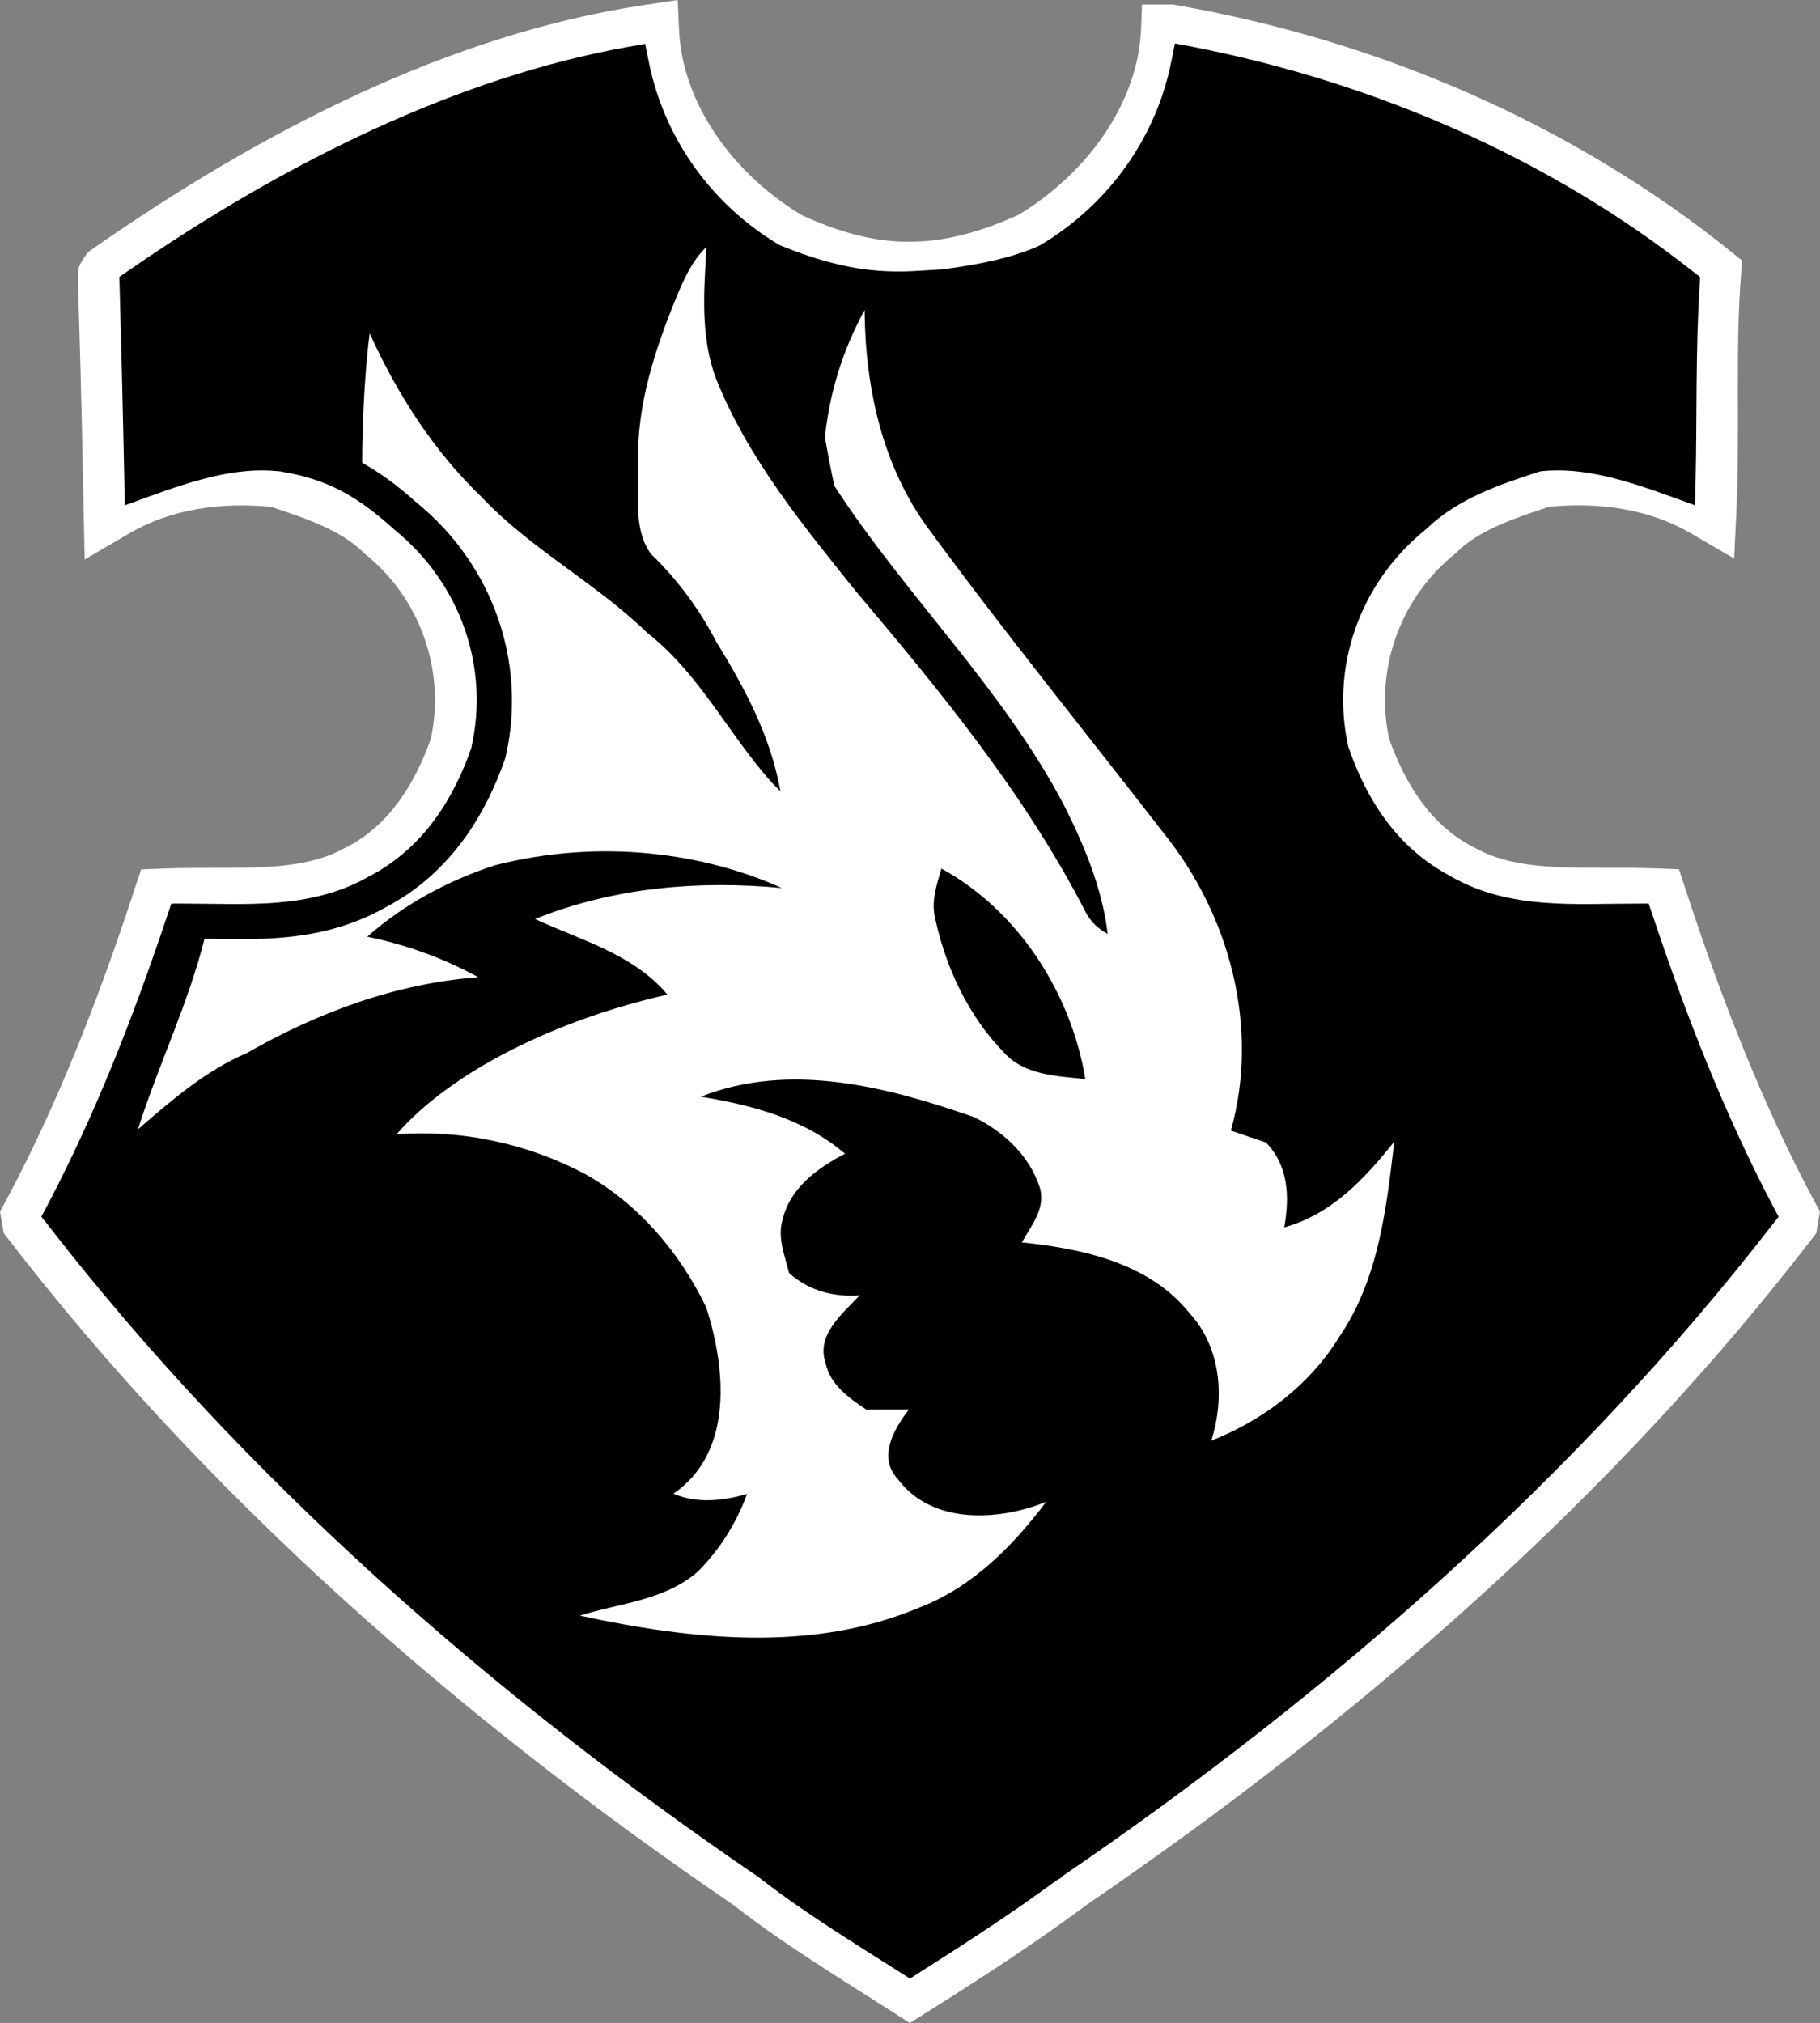 <?xml version="1.0" encoding="UTF-8" standalone="no"?>
<svg
   version="1.1"
   width="25.864"
   height="28.75"
   viewBox="0 0 25.864 28.75"
   id="svg4"
   xmlns="http://www.w3.org/2000/svg"
   xmlns:svg="http://www.w3.org/2000/svg">
  <rect x="0" y="0" width="25.864" height="28.75" fill="#808080" stroke="none"/>
  <defs
     id="defs42">
    <!-- This is the gradient that will actually be used on
     the cards. The colors themselves will be provided by the
     template, but the x values, y values, and offsets will be
     used from the SVG. -->
    <linearGradient
       id="rarity"
       x1="0"
       y1="0"
       x2="1"
       y2="0">
      <stop
         offset="0"
         style="stop-color:rgb(192,55,38);stop-opacity:1"
         id="stop2" />
      <stop
         offset="0.125"
         style="stop-color:rgb(192,55,38);stop-opacity:1"
         id="stop4" />
      <stop
         offset="0.5"
         style="stop-color:rgb(241,142,30);stop-opacity:1"
         id="stop6" />
      <stop
         offset="0.875"
         style="stop-color:rgb(192,55,38);stop-opacity:1"
         id="stop8" />
      <stop
         offset="1"
         style="stop-color:rgb(192,55,38);stop-opacity:1"
         id="stop10" />
    </linearGradient>
    <!-- These gradients are here so that you can visualize
     what the set symbol would like like in that rarity. The
     only gradient that matters in the end is the "rarity"
     gradient. -->
    <linearGradient
       id="mythic"
       x1="0"
       y1="1"
       x2="1"
       y2="0">
      <stop
         offset="0"
         style="stop-color:rgb(192,55,38);stop-opacity:1"
         id="stop13" />
      <stop
         offset="0.125"
         style="stop-color:rgb(192,55,38);stop-opacity:1"
         id="stop15" />
      <stop
         offset="0.5"
         style="stop-color:rgb(241,142,30);stop-opacity:1"
         id="stop17" />
      <stop
         offset="0.875"
         style="stop-color:rgb(192,55,38);stop-opacity:1"
         id="stop19" />
      <stop
         offset="1"
         style="stop-color:rgb(192,55,38);stop-opacity:1"
         id="stop21" />
    </linearGradient>
    <linearGradient
       id="rare"
       x1="0"
       y1="1"
       x2="1"
       y2="0">
      <stop
         offset="0"
         style="stop-color:rgb(146,116,67);stop-opacity:1"
         id="stop24" />
      <stop
         offset="0.125"
         style="stop-color:rgb(146,116,67);stop-opacity:1"
         id="stop26" />
      <stop
         offset="0.5"
         style="stop-color:rgb(211,178,108);stop-opacity:1"
         id="stop28" />
      <stop
         offset="0.875"
         style="stop-color:rgb(146,116,67);stop-opacity:1"
         id="stop30" />
      <stop
         offset="1"
         style="stop-color:rgb(146,116,67);stop-opacity:1"
         id="stop32" />
    </linearGradient>
    <linearGradient
       id="special"
       x1="0"
       y1="1"
       x2="1"
       y2="0">
      <stop
         offset="0"
         style="stop-color:rgb(76, 56, 106);stop-opacity:1"
         id="stop35" />
      <stop
         offset="0.125"
         style="stop-color:rgb(76, 56, 106);stop-opacity:1"
         id="stop37" />
      <stop
         offset="0.5"
         style="stop-color:rgb(201, 173, 221);stop-opacity:1"
         id="stop39" />
      <stop
         offset="0.875"
         style="stop-color:rgb(76, 56, 106);stop-opacity:1"
         id="stop41" />
      <stop
         offset="1"
         style="stop-color:rgb(76, 56, 106);stop-opacity:1"
         id="stop43" />
    </linearGradient>
    <linearGradient
       id="uncommon"
       x1="0"
       y1="1"
       x2="1"
       y2="0">
      <stop
         offset="0"
         style="stop-color:rgb(98,110,119);stop-opacity:1"
         id="stop46" />
      <stop
         offset="0.125"
         style="stop-color:rgb(98,110,119);stop-opacity:1"
         id="stop48" />
      <stop
         offset="0.5"
         style="stop-color:rgb(196,222,238);stop-opacity:1"
         id="stop50" />
      <stop
         offset="0.875"
         style="stop-color:rgb(98,110,119);stop-opacity:1"
         id="stop52" />
      <stop
         offset="1"
         style="stop-color:rgb(98,110,119);stop-opacity:1"
         id="stop54" />
    </linearGradient>
    <linearGradient
       id="common"
       x1="0"
       y1="1"
       x2="1"
       y2="0">
      <stop
         offset="0"
         style="stop-color:rgb(0,0,0);stop-opacity:1"
         id="stop57" />
    </linearGradient>
    <linearGradient
       id="rarity-outline"
       x1="0"
       y1="27.269"
       x2="27.269"
       y2="0"
       gradientTransform="scale(0.948,1.054)"
       gradientUnits="userSpaceOnUse">
      <stop
         offset="0"
         style="stop-color:rgb(0,0,0);stop-opacity:1"
         id="stop60" />
    </linearGradient>
    <linearGradient
       id="rarity-7"
       x1="0.935"
       y1="26.325"
       x2="26.399"
       y2="0.861"
       gradientTransform="scale(0.946,1.057)"
       gradientUnits="userSpaceOnUse">
      <stop
         offset="0"
         style="stop-color:rgb(192,55,38);stop-opacity:1"
         id="stop2-1" />
      <stop
         offset="0.125"
         style="stop-color:rgb(192,55,38);stop-opacity:1"
         id="stop4-2" />
      <stop
         offset="0.5"
         style="stop-color:rgb(241,142,30);stop-opacity:1"
         id="stop6-6" />
      <stop
         offset="0.875"
         style="stop-color:rgb(192,55,38);stop-opacity:1"
         id="stop8-0" />
      <stop
         offset="1"
         style="stop-color:rgb(192,55,38);stop-opacity:1"
         id="stop10-1" />
    </linearGradient>
  </defs>
  <path
     style="fill:#000000"
     d="m 16.894,0.91 c 2.586,0.506 5.023,1.577 7.009,3.143 -0.059,0.945 -0.036,1.869 -0.057,2.775 C 23.207,6.596 22.551,6.377 21.876,6.449 l -0.048,0.006 -0.044,0.014 C 21.234,6.647 20.599,6.857 20.108,7.326 19.073,8.164 18.646,9.461 18.916,10.666 l 0.004,0.018 0.007,0.02 c 0.259,0.749 0.72,1.529 1.578,1.975 0.913,0.518 1.912,0.413 2.746,0.414 0.473,1.415 1.017,2.823 1.728,4.174 -2.745,3.54 -6.223,6.603 -10.057,9.219 l -0.007,0.006 -0.007,0.004 c -0.632,0.468 -1.3,0.899 -1.977,1.328 -0.681,-0.433 -1.365,-0.85 -1.97,-1.322 l -0.009,-0.008 -0.011,-0.008 C 7.109,23.87 3.629,20.805 0.885,17.266 1.596,15.914 2.14,14.507 2.613,13.092 c 0.836,-0.001 1.834,0.104 2.748,-0.416 0.855,-0.446 1.317,-1.224 1.576,-1.973 l 0.004,-0.02 0.004,-0.018 C 7.216,9.46 6.789,8.162 5.751,7.324 5.261,6.857 4.63,6.649 4.082,6.471 l -0.046,-0.016 -0.048,-0.006 C 3.313,6.377 2.655,6.595 2.016,6.828 1.99,5.587 1.966,4.66 1.955,4.295 1.951,4.161 1.95,4.126 1.948,4.064 4.172,2.526 6.591,1.339 8.97,0.912 9.192,2.045 9.893,3.066 10.938,3.691 l 0.02,0.012 0.017,0.008 c 1.042,0.206 1.602,0.291 2.443,0.369 0.516,-0.068 1.029,-0.165 1.467,-0.367 l 0.02,-0.008 0.02,-0.014 C 15.969,3.066 16.673,2.044 16.894,0.91 Z"
     id="path44" />
  <path
     fill="#000000"
     d="m 10.433,2.253 -0.739,0.896 c -0.294,0.281 -0.431,0.612 -0.541,0.875 v 0.002 0.002 c -0.316,0.771 -0.607,1.626 -0.584,2.561 v 0.008 0.008 c 0.017,0.302 -0.058,0.885 0.252,1.439 C 8.246,7.604 7.638,7.179 7.207,6.723 l -0.008,-0.01 -0.01,-0.008 C 6.563,6.103 6.079,5.348 5.709,4.531 l -0.717,-1.58 -0.234,1.719 c -0.086,0.628 -0.063,1.235 -0.047,1.809 l 0.006,0.252 0.207,0.143 c 0.995,0.697 1.723,1.954 1.612,3.154 v 0.01 l -0.002,0.01 c -0.055,1.079 -0.842,2.138 -1.825,2.543 l -0.01,0.004 -0.008,0.004 c -0.481,0.221 -1.094,0.217 -1.762,0.199 l -0.404,-0.012 -0.096,0.393 c -0.215,0.879 -0.634,1.736 -0.947,2.721 l -0.539,1.695 1.344,-1.166 c 0.476,-0.413 0.921,-0.791 1.414,-1.002 l 0.027,-0.012 0.025,-0.014 c 0.963,-0.551 2.004,-0.934 3.078,-1.014 l 0.562,-0.041 c -0.852,0.387 -1.62,0.85 -2.139,1.447 l -0.797,0.92 1.213,-0.094 c 0.829,-0.063 1.681,0.122 2.416,0.514 0.636,0.361 1.146,0.962 1.479,1.643 0.118,0.383 0.2,0.823 0.166,1.189 -0.035,0.379 -0.155,0.652 -0.445,0.852 l -0.754,0.518 0.844,0.355 c 0.13,0.055 0.24,-0.014 0.369,0.006 -0.063,0.083 -0.094,0.19 -0.166,0.264 -0.305,0.266 -0.842,0.321 -1.49,0.525 l -1.805,0.568 1.85,0.396 c 1.61,0.346 3.429,0.566 5.115,-0.141 0.879,-0.339 1.516,-1.001 2.016,-1.664 l 1.086,-1.441 -1.672,0.676 c -0.274,0.111 -0.614,0.177 -0.895,0.152 -0.28,-0.025 -0.48,-0.115 -0.625,-0.309 l -0.016,-0.021 -0.02,-0.02 c -0.026,-0.028 -0.012,0.033 0.006,-0.031 0.018,-0.065 0.094,-0.198 0.184,-0.314 l 0.607,-0.795 -1,-0.01 c -0.143,-0.001 -0.281,0.001 -0.42,0.002 -0.137,-0.105 -0.267,-0.206 -0.279,-0.266 l -0.006,-0.031 -0.012,-0.031 c -0.01,-0.03 -0.019,-8e-4 0.041,-0.088 0.06,-0.087 0.192,-0.214 0.336,-0.369 l 0.867,-0.936 -1.271,0.096 c -0.217,0.016 -0.371,-0.057 -0.521,-0.156 -0.022,-0.098 -0.063,-0.251 -0.055,-0.277 l 0.006,-0.016 0.004,-0.018 c 0.05,-0.217 0.295,-0.432 0.625,-0.6 l 0.666,-0.34 -0.568,-0.486 c -0.027,-0.023 -0.062,-0.015 -0.09,-0.037 0.461,0.089 0.926,0.198 1.389,0.357 0.314,0.157 0.571,0.404 0.664,0.684 v 0.002 0.002 c 0.002,0.005 0.01,-0.012 -0.02,0.055 -0.03,0.067 -0.105,0.177 -0.191,0.328 l -0.381,0.666 0.764,0.08 c 0.826,0.087 1.616,0.282 2.047,0.822 l 0.012,0.014 0.012,0.014 c 0.295,0.32 0.351,0.847 0.199,1.32 l -0.322,1.004 0.98,-0.385 c 0.828,-0.325 1.573,-0.895 2.057,-1.68 0.638,-0.944 0.746,-2.032 0.857,-2.98 l 0.205,-1.744 -1.092,1.375 c -0.233,0.293 -0.505,0.414 -0.758,0.607 -0.065,-0.22 -0.133,-0.443 -0.314,-0.631 l -0.084,-0.09 -0.117,-0.037 c -0.055,-0.018 -0.112,-0.038 -0.168,-0.057 0.249,-1.488 -0.122,-3.021 -1.051,-4.176 -1.118,-1.442 -2.261,-2.849 -3.326,-4.301 l -0.002,-0.002 C 13.024,6.444 12.795,5.434 12.787,4.402 12.73,3.287 12.068,3.844 11.848,4.164 11.518,4.765 11.319,5.43 11.242,6.113 11.059,5.812 10.778,5.537 10.649,5.217 10.46,4.728 10.51,4.126 10.539,3.533 Z M 5.715,6.283 c 0.032,0.046 0.061,0.092 0.094,0.137 -0.037,-0.032 -0.056,-0.08 -0.094,-0.111 -2.37e-4,-0.009 2.33e-4,-0.017 0,-0.025 z m 3.797,2.322 0.041,0.035 c -0.013,-0.012 -0.025,-0.017 -0.037,-0.029 -0.002,-0.002 -0.002,-0.004 -0.004,-0.006 z"
     id="path46" />
  <path
     fill="#ffffff"
     d="m 10.039,3.51 c -0.202,0.193 -0.318,0.453 -0.424,0.707 -0.307,0.749 -0.567,1.538 -0.547,2.359 0.025,0.433 -0.086,0.918 0.182,1.297 0.374,0.359 0.686,0.781 0.926,1.242 0.406,0.66 0.781,1.359 0.914,2.131 -0.031,-0.032 -0.096,-0.097 -0.127,-0.129 -0.61,-0.685 -1.025,-1.543 -1.76,-2.119 -0.733,-0.712 -1.656,-1.19 -2.359,-1.934 -0.684,-0.657 -1.2,-1.466 -1.59,-2.326 -0.078,0.572 -0.12,1.527 -0.104,2.102 0.494,0.254 0.941,0.565 1.29,0.99 0.705,0.816 0.975,1.89 0.748,2.902 l -0.004,0.018 -0.004,0.02 c -0.259,0.748 -0.722,1.526 -1.576,1.973 -0.174,0.099 -0.351,0.17 -0.529,0.229 -0.058,0.028 -0.114,0.057 -0.174,0.082 -0.62,0.285 -1.318,0.262 -1.984,0.244 -0.232,0.948 -0.658,1.813 -0.957,2.752 0.476,-0.413 0.96,-0.833 1.547,-1.084 1.011,-0.578 2.121,-0.991 3.289,-1.078 -0.494,-0.272 -1.025,-0.462 -1.576,-0.576 0.523,-0.464 1.153,-0.8 1.816,-1.016 1.517,-0.386 2.985,-0.167 4.074,0.324 -1.183,-0.112 -2.397,-0.008 -3.506,0.441 0.654,0.303 1.4,0.499 1.881,1.074 -1.578,0.356 -3.071,1.09 -3.85,1.986 0.93,-0.071 1.874,0.133 2.695,0.572 0.752,0.425 1.336,1.116 1.707,1.889 0.279,0.872 0.39,2.058 -0.467,2.646 0.342,0.144 0.698,0.103 1.047,0.004 -0.15,0.409 -0.387,0.789 -0.695,1.098 -0.465,0.414 -1.113,0.452 -1.682,0.631 1.578,0.34 3.292,0.532 4.826,-0.115 0.749,-0.287 1.328,-0.874 1.801,-1.502 -0.677,0.274 -1.622,0.326 -2.107,-0.322 -0.291,-0.312 -0.056,-0.713 0.156,-0.99 -0.202,-0.002 -0.402,9.53e-4 -0.604,0.002 -0.246,-0.166 -0.517,-0.354 -0.58,-0.666 -0.136,-0.4 0.244,-0.7 0.484,-0.959 -0.37,0.028 -0.722,-0.067 -1.002,-0.316 -0.06,-0.249 -0.17,-0.504 -0.092,-0.762 0.103,-0.445 0.502,-0.738 0.887,-0.934 -0.58,-0.496 -1.316,-0.691 -2.051,-0.811 1.273,-0.501 2.647,-0.141 3.881,0.289 0.415,0.202 0.783,0.54 0.932,0.986 0.102,0.297 -0.112,0.554 -0.25,0.795 0.864,0.091 1.814,0.292 2.385,1.008 0.447,0.486 0.502,1.203 0.307,1.811 0.741,-0.291 1.404,-0.797 1.822,-1.48 0.556,-0.816 0.667,-1.816 0.779,-2.771 -0.418,0.526 -0.89,1.034 -1.564,1.219 0.078,-0.432 0.062,-0.874 -0.258,-1.205 -0.168,-0.056 -0.334,-0.115 -0.5,-0.17 0.41,-1.461 -0.012,-3.055 -0.951,-4.223 C 15.426,10.405 14.278,8.991 13.201,7.523 12.538,6.627 12.295,5.509 12.287,4.406 c -0.307,0.56 -0.5,1.175 -0.564,1.812 0.041,0.23 0.084,0.46 0.135,0.689 1.017,1.566 2.395,2.879 3.266,4.543 0.288,0.574 0.541,1.179 0.617,1.822 -0.146,-0.077 -0.255,-0.187 -0.324,-0.332 -0.857,-1.658 -2.047,-3.109 -3.246,-4.527 C 11.419,7.475 10.637,6.527 10.183,5.4 9.938,4.766 10.011,4.081 10.039,3.51 Z m 3.34,8.834 c 1.094,0.599 1.844,1.772 2.045,2.992 -0.406,-0.044 -0.871,-0.054 -1.164,-0.385 -0.499,-0.516 -0.817,-1.195 -0.969,-1.891 -0.063,-0.243 0.02,-0.486 0.088,-0.717 z"
     id="path48" />
  <path
     style="fill:#ffffff;stroke:none;stroke-width:0.01;stroke-miterlimit:4;stroke-dasharray:none;stroke-opacity:1"
     d="M 9.631,0 9.164,0.07 C 6.413,0.479 3.712,1.859 1.281,3.562 L 1.271,3.57 1.26,3.578 C 1.238,3.596 1.135,3.74 1.121,3.803 c -0.013,0.063 -0.012,0.087 -0.012,0.123 -2.42e-4,0.072 0.001,0.177 0.008,0.391 0.013,0.427 0.04,1.269 0.072,2.955 L 1.203,7.951 1.838,7.58 C 2.424,7.237 3.132,7.133 3.852,7.203 4.373,7.374 4.845,7.541 5.154,7.842 l 0.016,0.014 0.014,0.014 c 0.801,0.64 1.144,1.675 0.939,2.627 -0.225,0.641 -0.594,1.23 -1.188,1.537 l -0.008,0.004 -0.01,0.004 C 4.241,12.43 3.314,12.303 2.303,12.344 l -0.297,0.012 -0.086,0.258 C 1.414,14.158 0.83,15.679 0.057,17.115 L 0,17.219 l 0.053,0.307 0.055,0.07 c 2.813,3.656 6.387,6.796 10.305,9.471 0.004,0.003 0.01,0.005 0.014,0.008 0.003,0.002 0.005,0.006 0.008,0.008 0.726,0.564 1.508,1.035 2.254,1.514 L 12.93,28.75 13.172,28.598 c 0.766,-0.481 1.527,-0.976 2.258,-1.516 l 0.008,-0.008 c 3.924,-2.678 7.505,-5.819 10.32,-9.479 l 0.053,-0.07 0.053,-0.307 -0.057,-0.104 c -0.773,-1.436 -1.357,-2.957 -1.863,-4.502 l -0.084,-0.258 -0.299,-0.012 C 22.549,12.303 21.622,12.43 20.945,12.041 l -0.01,-0.004 -0.008,-0.004 C 20.334,11.726 19.966,11.138 19.74,10.496 19.535,9.544 19.879,8.509 20.68,7.869 l 0.016,-0.014 0.012,-0.014 c 0.309,-0.301 0.786,-0.469 1.307,-0.639 0.719,-0.07 1.428,0.035 2.014,0.377 l 0.615,0.359 0.031,-0.658 c 0.055,-1.16 -0.019,-2.293 0.068,-3.395 L 24.756,3.703 24.604,3.58 C 22.389,1.793 19.633,0.581 16.713,0.072 l -0.039,-0.008 h -0.041 -0.404 l -0.014,0.359 C 16.168,1.469 15.453,2.46 14.475,3.053 13.994,3.272 13.488,3.426 12.99,3.434 h -0.025 C 12.448,3.453 11.884,3.287 11.389,3.055 10.41,2.462 9.697,1.47 9.65,0.424 Z M 16.895,0.91 C 19.48,1.416 21.917,2.487 23.902,4.053 23.844,4.997 23.866,5.921 23.846,6.828 23.207,6.596 22.55,6.377 21.875,6.449 l -0.047,0.006 -0.043,0.014 C 21.235,6.647 20.598,6.857 20.107,7.326 19.073,8.164 18.646,9.461 18.916,10.666 l 0.004,0.018 0.008,0.02 c 0.259,0.749 0.72,1.529 1.578,1.975 0.913,0.518 1.91,0.413 2.744,0.414 0.473,1.415 1.017,2.823 1.729,4.174 -2.745,3.54 -6.222,6.603 -10.057,9.219 l -0.006,0.006 -0.008,0.004 c -0.632,0.468 -1.3,0.899 -1.977,1.328 C 12.25,27.389 11.566,26.972 10.961,26.5 l -0.008,-0.008 -0.012,-0.008 C 7.108,23.87 3.629,20.805 0.885,17.266 1.596,15.914 2.14,14.507 2.613,13.092 3.449,13.091 4.448,13.196 5.361,12.676 6.216,12.23 6.679,11.451 6.938,10.703 l 0.004,-0.02 0.004,-0.018 C 7.216,9.46 6.79,8.162 5.752,7.324 5.24,6.866 4.759,6.571 4.035,6.455 l -0.047,-0.006 C 3.313,6.377 2.655,6.595 2.016,6.828 1.99,5.587 1.966,4.66 1.955,4.295 1.951,4.161 1.951,4.126 1.949,4.064 4.173,2.526 6.592,1.339 8.971,0.912 9.193,2.045 9.893,3.066 10.938,3.691 l 0.02,0.012 0.018,0.008 c 1.231,0.51 1.926,0.393 2.443,0.369 0.516,-0.068 1.029,-0.165 1.467,-0.367 l 0.02,-0.008 0.02,-0.014 C 15.969,3.066 16.673,2.044 16.895,0.91 Z"
     id="path50" />
  <path
     style="color:#000000;fill:#000000;-inkscape-stroke:none"
     d="m 16.697,0.617 -0.049,0.244 C 16.441,1.925 15.78,2.887 14.795,3.477 l -0.008,0.006 h -0.002 l -0.006,0.004 C 14.385,3.668 13.9,3.761 13.398,3.828 12.857,3.854 12.254,3.969 11.076,3.482 l -0.006,-0.002 -0.004,-0.004 C 10.082,2.888 9.425,1.927 9.217,0.863 L 9.168,0.623 8.926,0.666 C 6.497,1.102 4.051,2.307 1.807,3.859 l -0.111,0.076 0.004,0.135 c 0.001,0.061 0.002,0.097 0.006,0.232 0.011,0.363 0.035,1.291 0.061,2.531 L 1.773,7.182 2.102,7.062 C 2.735,6.832 3.353,6.634 3.957,6.697 l 0.039,0.004 0.002,0.002 c 0.674,0.109 1.094,0.365 1.588,0.807 l 0.004,0.006 0.006,0.004 C 6.561,8.299 6.951,9.498 6.701,10.611 l -0.002,0.016 c -0.247,0.71 -0.673,1.421 -1.453,1.828 l -0.004,0.002 -0.004,0.002 c -0.833,0.474 -1.768,0.382 -2.625,0.383 H 2.434 l -0.057,0.17 C 1.906,14.42 1.366,15.814 0.664,17.148 L 0.588,17.291 0.688,17.418 c 2.763,3.563 6.259,6.644 10.107,9.27 l 0.002,0.002 c 0.001,8.09e-4 0.003,0.001 0.004,0.002 l 0.006,0.006 c 0.621,0.484 1.312,0.904 1.99,1.336 l 0.135,0.086 0.133,-0.086 c 0.666,-0.422 1.325,-0.851 1.955,-1.314 l 0.01,-0.006 0.035,-0.018 0.033,-0.031 0.002,-0.002 c 3.836,-2.621 7.321,-5.691 10.076,-9.244 l 0.1,-0.127 -0.076,-0.143 c -0.702,-1.335 -1.242,-2.729 -1.713,-4.137 l -0.057,-0.17 H 23.25 c -0.855,-9.59e-4 -1.789,0.092 -2.621,-0.381 l -0.004,-0.002 -0.004,-0.004 c -0.784,-0.408 -1.211,-1.121 -1.457,-1.834 l -0.002,-0.006 -0.002,-0.004 v -0.002 C 18.912,9.497 19.303,8.299 20.266,7.52 l 0.008,-0.006 0.008,-0.008 c 0.44,-0.421 1.031,-0.621 1.58,-0.799 l 0.021,-0.006 0.02,-0.004 C 22.507,6.633 23.126,6.832 23.76,7.062 l 0.328,0.119 0.008,-0.348 c 0.021,-0.915 -0.001,-1.835 0.057,-2.766 L 24.16,3.938 24.057,3.857 C 22.037,2.264 19.565,1.177 16.943,0.664 Z m 0.334,0.598 c 2.439,0.506 4.733,1.513 6.617,2.975 -0.043,0.803 -0.036,1.581 -0.047,2.342 C 23.047,6.34 22.475,6.134 21.848,6.201 h -0.002 l -0.072,0.008 -0.064,0.021 c -0.549,0.177 -1.225,0.399 -1.766,0.912 -1.1,0.897 -1.562,2.284 -1.271,3.578 l 0.008,0.037 0.016,0.037 c 0.271,0.779 0.766,1.617 1.688,2.1 h 0.002 c 0.933,0.529 1.909,0.455 2.699,0.445 0.443,1.308 0.954,2.611 1.604,3.873 -2.712,3.469 -6.127,6.487 -9.906,9.064 l -0.008,0.006 -0.012,0.008 -0.002,0.002 c -0.581,0.43 -1.201,0.83 -1.828,1.229 -0.631,-0.4 -1.259,-0.786 -1.805,-1.211 l -0.014,-0.014 -0.031,-0.02 -0.002,-0.002 c -3.777,-2.576 -7.193,-5.594 -9.904,-9.062 0.65,-1.262 1.16,-2.565 1.604,-3.873 0.79,0.01 1.767,0.083 2.699,-0.445 0.926,-0.485 1.424,-1.326 1.695,-2.109 l 0.006,-0.016 0.006,-0.035 0.004,-0.014 C 7.48,9.426 7.018,8.033 5.914,7.137 5.385,6.664 4.844,6.333 4.074,6.209 l -0.004,-0.002 -0.053,-0.006 H 4.016 C 3.388,6.134 2.814,6.34 2.258,6.531 2.236,5.499 2.215,4.612 2.205,4.287 2.204,4.239 2.204,4.233 2.203,4.205 4.32,2.756 6.601,1.654 8.834,1.217 9.122,2.309 9.787,3.295 10.809,3.906 l 0.033,0.02 0.035,0.016 h 0.002 c 1.274,0.528 2.061,0.412 2.551,0.389 h 0.01 l 0.012,-0.002 c 0.525,-0.07 1.061,-0.168 1.539,-0.389 l 0.033,-0.014 0.031,-0.021 c 1.02,-0.611 1.688,-1.597 1.977,-2.689 z"
     id="path2256" />
</svg>
